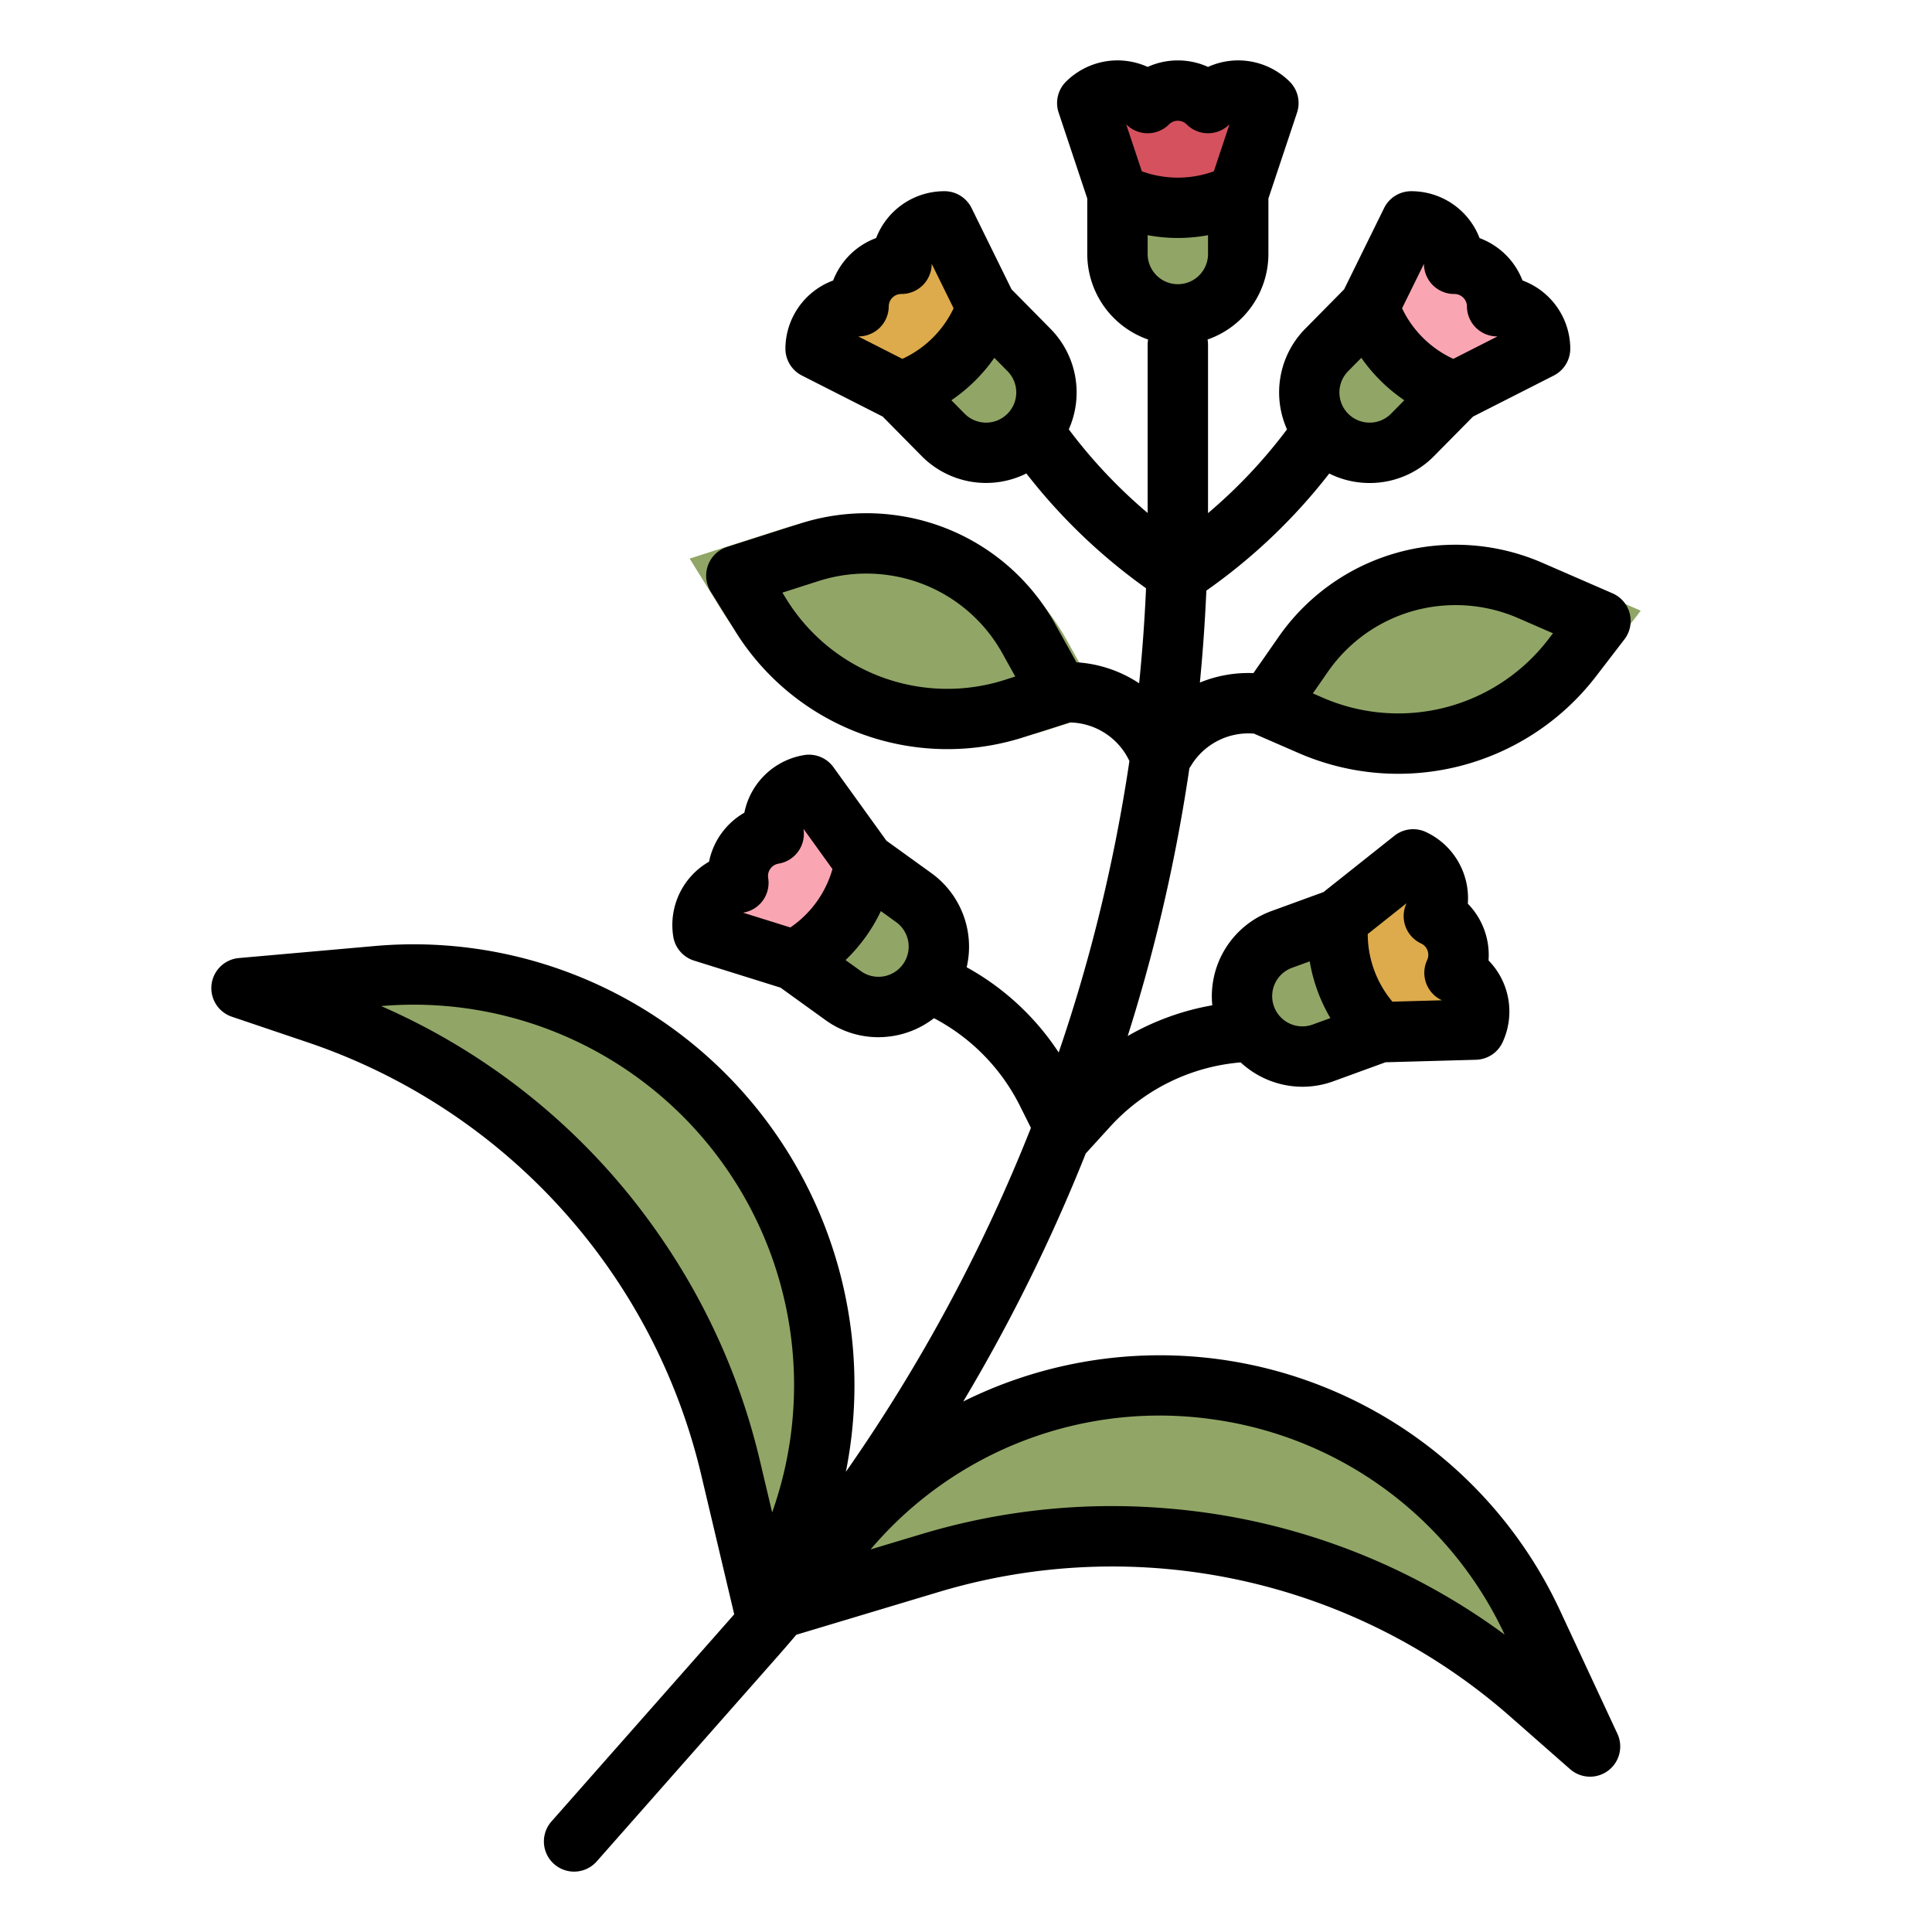 <svg height="512" viewBox="0 0 512 512" width="512" xmlns="http://www.w3.org/2000/svg"><g id="filled_outline" data-name="filled outline"><path d="m195.119 299.763a108.83 108.83 0 0 1 17.135 103.473l-9.135 25.933-9.524-40.24a167.749 167.749 0 0 0 -25.937-57.739 167.757 167.757 0 0 0 -83.6-62.55l-20.058-6.779 36.016-3.187a108.826 108.826 0 0 1 95.103 41.089z" fill="#91a666"/><path d="m322.946 368.282a108.83 108.83 0 0 0 -98.161 36.944l-17.885 20.885 39.6-11.89a167.746 167.746 0 0 1 62.969-6.437 167.753 167.753 0 0 1 95.99 41.08l15.906 13.974-15.263-32.777a108.832 108.832 0 0 0 -83.156-61.779z" fill="#91a666"/><path d="m186.321 246.937a11.314 11.314 0 0 1 9.357-12.979 11.313 11.313 0 0 1 9.356-12.979 11.314 11.314 0 0 1 9.357-12.979l14.79 20.524a35.776 35.776 0 0 1 -18.713 25.958z" fill="#faa6b2"/><path d="m391.292 273.172a11.513 11.513 0 0 0 -5.576-15.3 11.514 11.514 0 0 0 -5.576-15.3 11.515 11.515 0 0 0 -5.576-15.3l-19.383 15.17-.777.844a36.414 36.414 0 0 0 11.152 30.6l1.445.987z" fill="#ddab4c"/><path d="m408.139 92.392a11.314 11.314 0 0 0 -11.387-11.24 11.315 11.315 0 0 0 -11.387-11.24 11.315 11.315 0 0 0 -11.388-11.24l-11.166 22.7a35.779 35.779 0 0 0 22.775 22.48z" fill="#faa6b2"/><g fill="#91a666"><path d="m182.764 148.029 24.983-8a63.606 63.606 0 0 1 29.133-2.283 63.6 63.6 0 0 1 45.85 31.944l10.436 18.771-15.5 4.967a74.9 74.9 0 0 1 -47.367-.556 74.9 74.9 0 0 1 -39.139-31.306z"/><path d="m434.809 161.839-23.171-10.08a61.264 61.264 0 0 0 -27.7-5 61.253 61.253 0 0 0 -47.022 26.19l-11.812 16.982 14.379 6.256a72.147 72.147 0 0 0 45.448 4.037 72.145 72.145 0 0 0 40.531-26.224z"/><path d="m223.447 263.839-12.979-9.357a35.776 35.776 0 0 0 18.713-25.958l12.979 9.357a16 16 0 0 1 3.623 22.335 16 16 0 0 1 -22.336 3.623z"/><path d="m350.786 280.785 16.214-5.911a38.588 38.588 0 0 1 -11.82-32.429l-16.215 5.91a17.258 17.258 0 0 0 -10.305 22.125 17.259 17.259 0 0 0 22.126 10.305z"/></g><path d="m216.139 92.392a11.314 11.314 0 0 1 11.387-11.24 11.315 11.315 0 0 1 11.387-11.24 11.315 11.315 0 0 1 11.387-11.24l11.166 22.7a35.777 35.777 0 0 1 -22.774 22.48z" fill="#ddab4c"/><path d="m249.932 115.24-11.24-11.387a35.777 35.777 0 0 0 22.774-22.48l11.24 11.387a16 16 0 0 1 -.147 22.627 16 16 0 0 1 -22.627-.147z" fill="#91a666"/><path d="m374.346 115.24 11.24-11.387a35.779 35.779 0 0 1 -22.775-22.48l-11.239 11.387a16 16 0 0 0 .147 22.627 16 16 0 0 0 22.627-.147z" fill="#91a666"/><path d="m288.139 27.314a11.312 11.312 0 0 1 16 0 11.312 11.312 0 0 1 16 0 11.312 11.312 0 0 1 16 0l-8 24a35.778 35.778 0 0 1 -32 0z" fill="#d5515e"/><path d="m296.139 67.314v-16a35.778 35.778 0 0 0 32 0v16a16 16 0 0 1 -16 16 16 16 0 0 1 -16-16z" fill="#91a666"/><path d="m315.2 203.594.577-.913a17.779 17.779 0 0 1 16.582-8.258c.077.036.149.08.227.114l11.582 5.038a66.109 66.109 0 0 0 78.786-20.333l7.528-9.795a8 8 0 0 0 -3.151-12.211l-18.663-8.119a57.662 57.662 0 0 0 -25.929-4.679 56.966 56.966 0 0 0 -44.014 24.516l-6.56 9.431a33.805 33.805 0 0 0 -14.183 2.5q1.18-12.157 1.717-24.368a151.369 151.369 0 0 0 32.564-31.027 23.871 23.871 0 0 0 10.691 2.51h.161a23.845 23.845 0 0 0 16.924-7.14l10.329-10.46 21.395-10.873a8 8 0 0 0 4.376-7.183 19.353 19.353 0 0 0 -12.661-18.018 19.421 19.421 0 0 0 -11.372-11.226 19.351 19.351 0 0 0 -18.051-12.427h-.129a8 8 0 0 0 -7.127 4.47l-10.593 21.534-10.329 10.464a24.02 24.02 0 0 0 -4.809 26.643 135.468 135.468 0 0 1 -20.929 22.2v-44.671a7.937 7.937 0 0 0 -.121-1.335 24.037 24.037 0 0 0 16.121-22.665v-14.7l7.59-22.77a8 8 0 0 0 -1.933-8.186 19.346 19.346 0 0 0 -21.656-3.923 19.417 19.417 0 0 0 -16 0 19.352 19.352 0 0 0 -21.658 3.922 8 8 0 0 0 -1.933 8.187l7.59 22.77v14.7a24.036 24.036 0 0 0 16.12 22.665 8.043 8.043 0 0 0 -.12 1.335v44.632a135.6 135.6 0 0 1 -20.9-22.162 24.024 24.024 0 0 0 -4.839-26.642l-10.327-10.462-10.594-21.537a8 8 0 0 0 -7.126-4.47h-.127a19.351 19.351 0 0 0 -18.038 12.411 19.422 19.422 0 0 0 -11.4 11.255 19.351 19.351 0 0 0 -12.645 18 8 8 0 0 0 4.376 7.184l21.4 10.873 10.327 10.464a24 24 0 0 0 27.754 4.616 151.5 151.5 0 0 0 31.712 30.418q-.551 12.62-1.829 25.189a33.719 33.719 0 0 0 -16.613-5.566l-5.582-10.039a56.973 56.973 0 0 0 -41.34-28.8 57.649 57.649 0 0 0 -26.266 2.058l-19.382 6.207a8 8 0 0 0 -4.358 11.834l6.51 10.5a66.224 66.224 0 0 0 76.348 28.124l12.029-3.853c.082-.026.158-.063.238-.091a17.783 17.783 0 0 1 15.67 9.878l.171.343q-3.158 21.226-8.358 42.089-4.447 17.791-10.387 35.153a69 69 0 0 0 -24.382-22.584 24.049 24.049 0 0 0 -9.344-24.941l-11.926-8.6-14.032-19.471a7.994 7.994 0 0 0 -7.772-3.22 19.345 19.345 0 0 0 -15.845 15.274 19.415 19.415 0 0 0 -9.357 12.979 19.346 19.346 0 0 0 -9.482 19.861 8 8 0 0 0 5.511 6.356l22.906 7.158 11.927 8.6a23.818 23.818 0 0 0 13.984 4.538 24.418 24.418 0 0 0 3.893-.316 23.862 23.862 0 0 0 10.867-4.724 53.036 53.036 0 0 1 22.784 23.24l2.914 5.829a444.98 444.98 0 0 1 -49.048 91.155 116.836 116.836 0 0 0 -124.85-139.347l-36.011 3.187a8 8 0 0 0 -1.857 15.547l20.057 6.779a159.755 159.755 0 0 1 104.311 114.552l8.763 37.027c-.31.354-.614.713-.926 1.066l-47.508 53.843a8 8 0 0 0 12 10.586l47.508-53.843q2.723-3.084 5.381-6.223l37.784-11.344a159.753 159.753 0 0 1 151.377 32.992l15.906 13.974a8 8 0 0 0 12.532-9.388l-15.264-32.776a116.954 116.954 0 0 0 -158.094-55.276 461.342 461.342 0 0 0 32.468-65.73l6.374-7a52.686 52.686 0 0 1 34.677-17.131 24.132 24.132 0 0 0 16.378 6.452 23.866 23.866 0 0 0 8.194-1.453l13.813-5.034 23.991-.666a8 8 0 0 0 7.03-4.619 19.351 19.351 0 0 0 -3.72-21.7 19.435 19.435 0 0 0 -5.488-15.042 19.349 19.349 0 0 0 -11.1-18.991 8 8 0 0 0 -8.354.987l-18.793 14.928-13.812 5.035a24.042 24.042 0 0 0 -15.66 24.972 68.357 68.357 0 0 0 -22.417 8.139q4.224-13.334 7.626-26.913 5.447-21.796 8.723-44.049zm36.659-25.5a41.068 41.068 0 0 1 31.733-17.674 41.551 41.551 0 0 1 18.693 3.373l9.268 4.031-1.284 1.672a50.11 50.11 0 0 1 -59.719 15.404l-2.634-1.145zm11.152-66.094h-.054a8 8 0 0 1 -5.692-13.62l3.5-3.55a44.192 44.192 0 0 0 11.386 11.239l-3.5 3.551a7.943 7.943 0 0 1 -5.64 2.38zm14.352-42.087v.05a8 8 0 0 0 8 7.949h.074a3.318 3.318 0 0 1 3.314 3.293 8 8 0 0 0 8 7.947h.053a.434.434 0 0 1 .051 0l-11.712 5.948a27.978 27.978 0 0 1 -13.578-13.4zm-149.91 19.239h.073a8 8 0 0 0 8-7.949 3.313 3.313 0 0 1 3.313-3.291h.022a8.009 8.009 0 0 0 8.052-7.947c0-.018 0-.036 0-.053l5.8 11.79a27.98 27.98 0 0 1 -13.577 13.4l-11.714-5.952zm28.172 20.468-3.5-3.55a44.2 44.2 0 0 0 11.388-11.24l3.5 3.55a8 8 0 0 1 -11.388 11.24zm10.7 70.541a50.111 50.111 0 0 1 -57.874-21.315l-1.11-1.792 9.625-3.083a41.529 41.529 0 0 1 18.936-1.484 41.069 41.069 0 0 1 29.8 20.764l3.355 6.034zm-69.362 61.694a8 8 0 0 0 6.615-9.177 3.319 3.319 0 0 1 2.741-3.8 8 8 0 0 0 6.616-9.177c0-.017-.005-.035-.008-.052l7.681 10.66a27.972 27.972 0 0 1 -11.156 15.475l-12.541-3.919zm37.125 16.9a7.956 7.956 0 0 1 -5.959-1.408l-4.047-2.917a44.178 44.178 0 0 0 9.357-12.979l4.046 2.917a8 8 0 0 1 -3.4 14.387zm-59.877 67.837a174.416 174.416 0 0 0 -73.211-59.973 100.828 100.828 0 0 1 103.709 133.959l-.08.23-3.248-13.722a174.988 174.988 0 0 0 -27.174-60.492zm147.6 49.607a100.5 100.5 0 0 1 76.932 56.986 174.428 174.428 0 0 0 -88.56-33.373q-7.789-.685-15.546-.686a174.92 174.92 0 0 0 -50.425 7.431l-13.5 4.054.158-.184a100.326 100.326 0 0 1 90.938-34.227zm-23.33-343.229a8 8 0 0 0 11.314 0 3.317 3.317 0 0 1 4.686 0 8 8 0 0 0 11.314 0l.037-.037-4.154 12.467a27.98 27.98 0 0 1 -19.078 0l-4.155-12.464zm5.658 29.355a43.555 43.555 0 0 0 16 0v4.988a8 8 0 0 1 -16 0zm68.616 177.031-.022.048a8 8 0 0 0 3.874 10.629 3.315 3.315 0 0 1 1.6 4.4 8 8 0 0 0 3.875 10.63l.046.022-13.128.368a27.979 27.979 0 0 1 -6.534-17.924zm-30.355 17.123 4.687-1.708a44.187 44.187 0 0 0 5.48 15.033l-4.687 1.708a8 8 0 0 1 -5.48-15.033z"/></g></svg>